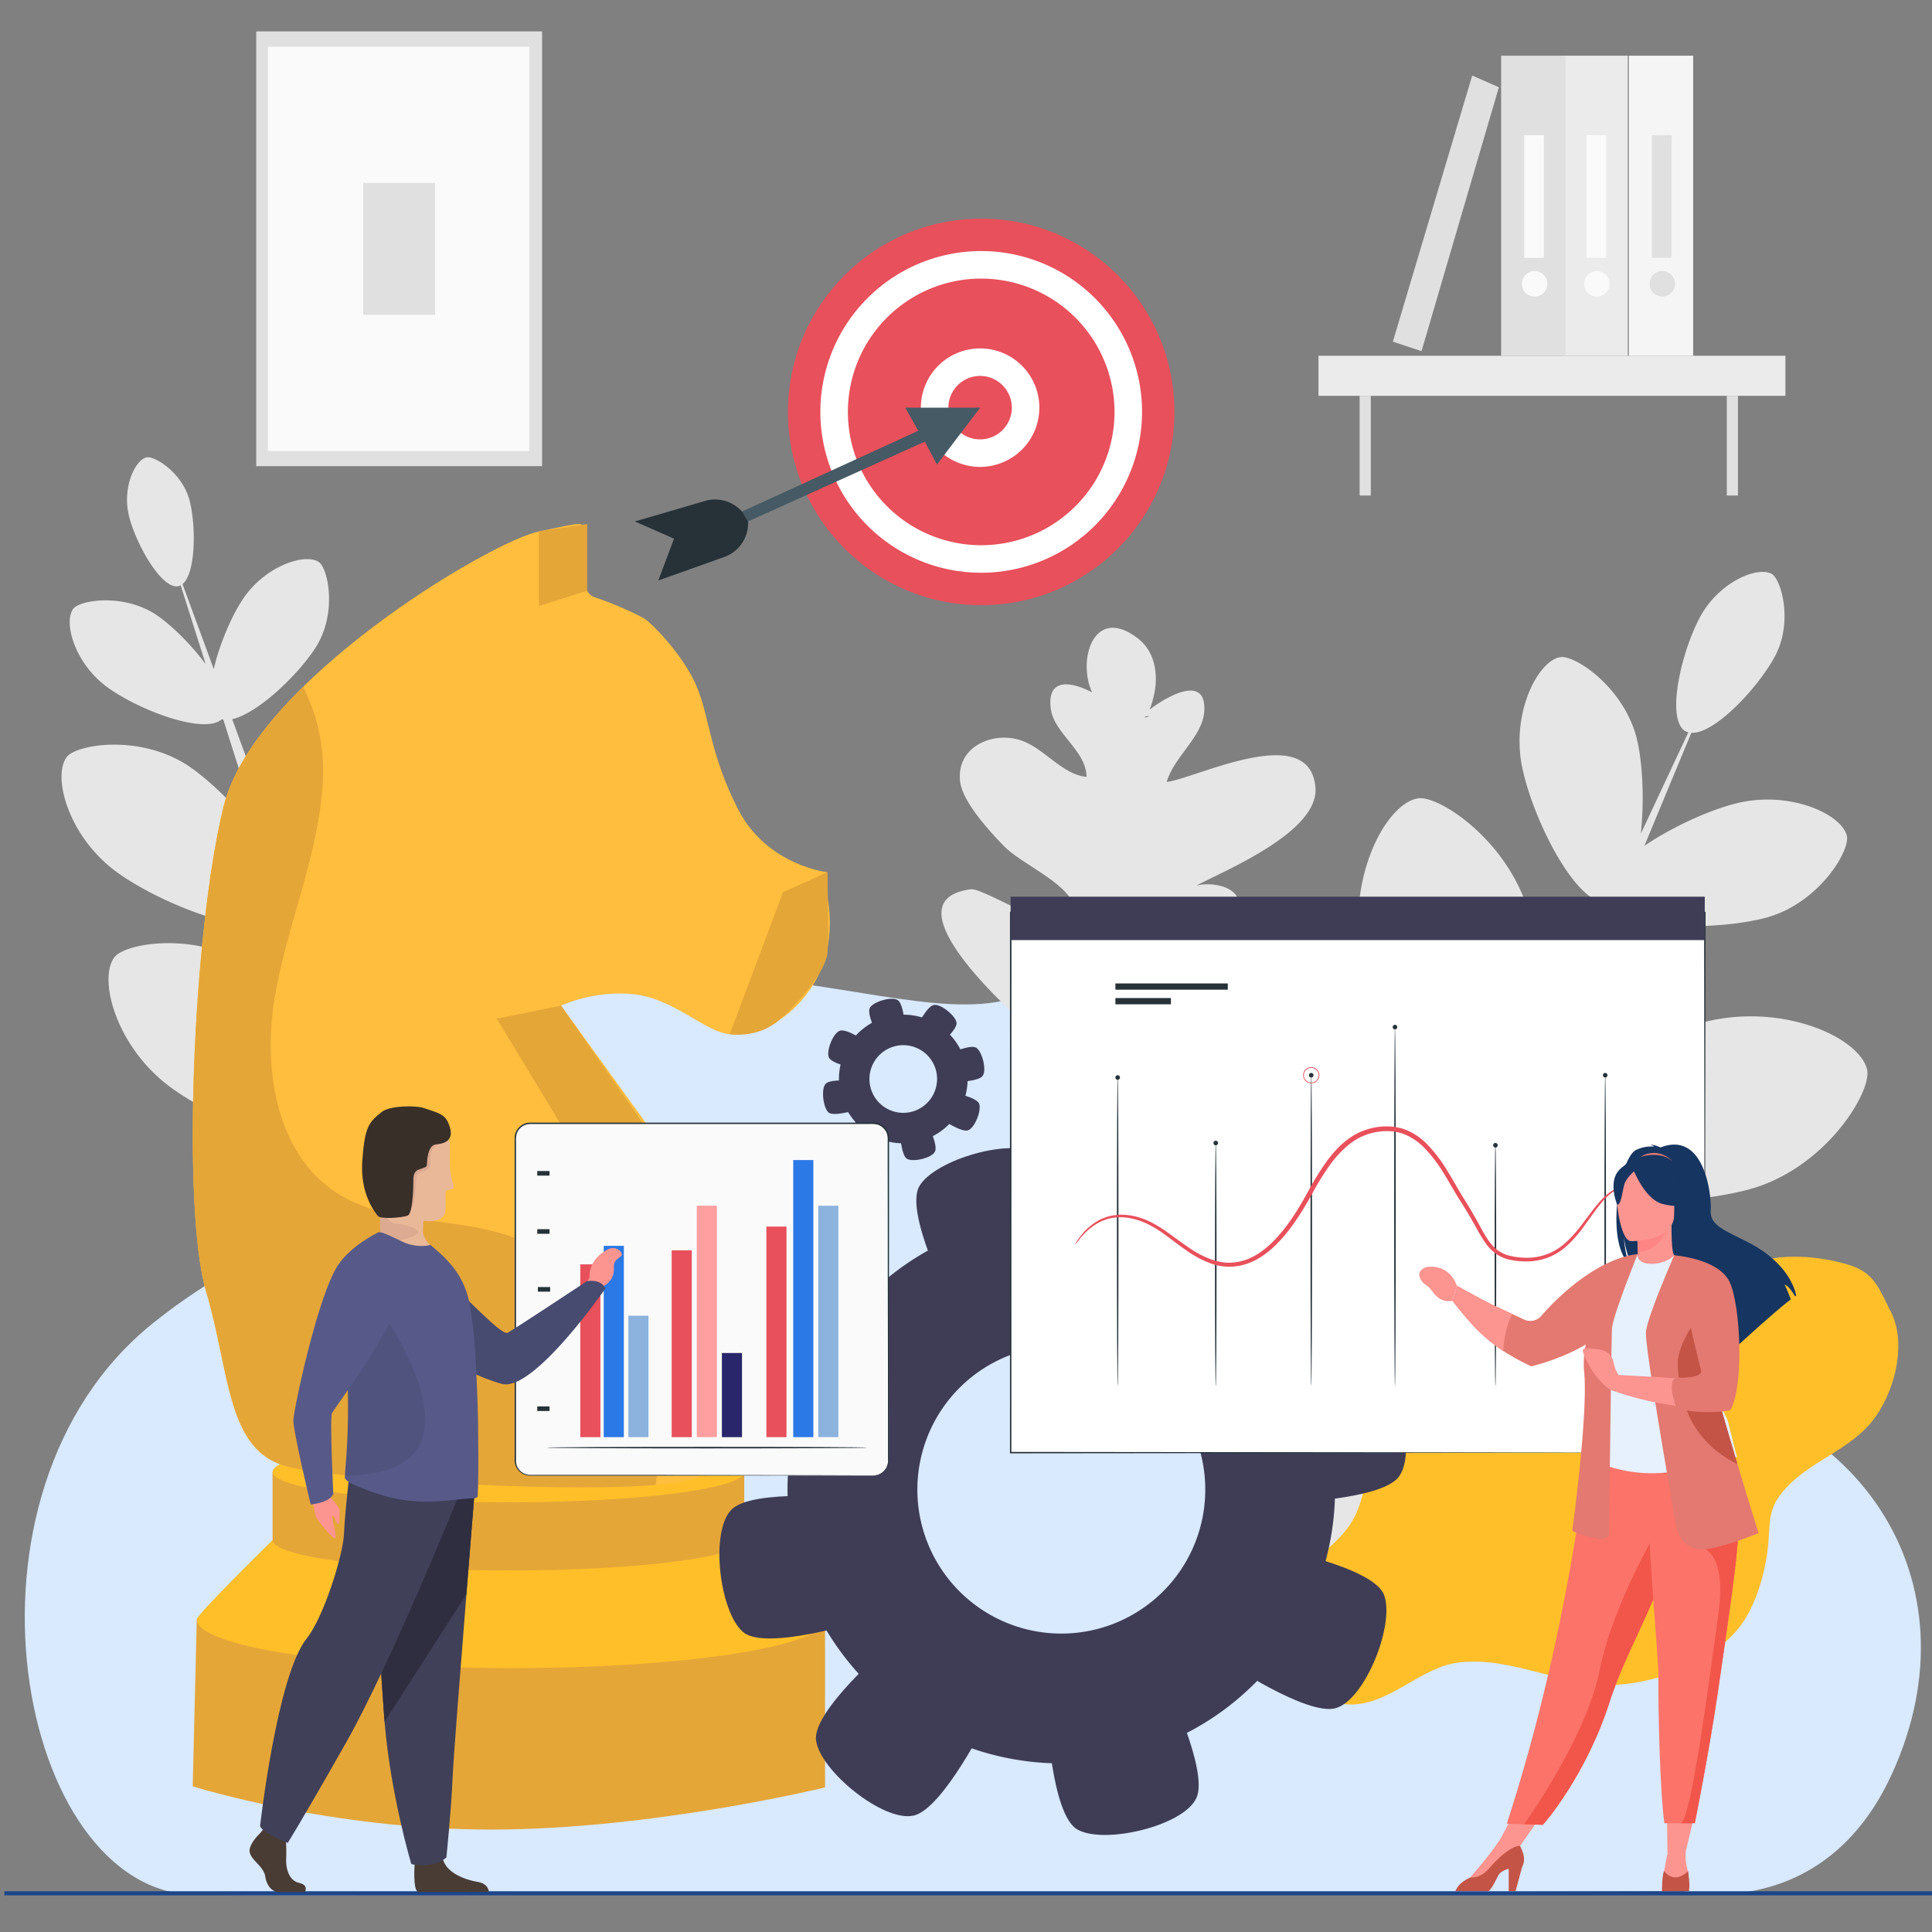 <svg id="Слой_1" data-name="Слой 1" xmlns="http://www.w3.org/2000/svg" xmlns:xlink="http://www.w3.org/1999/xlink" viewBox="0 0 1024 1024"><rect x="0" y="0" width="1024" height="1024" fill="#808080" stroke="none"/><defs><style>.cls-1{fill:#ffbe3d;}.cls-2{fill:#d9e9fe;}.cls-3{fill:#1c468a;}.cls-4{fill:#e0e0e0;}.cls-5{fill:#fafafa;}.cls-6{fill:#ebebeb;}.cls-7{fill:#f5f5f5;}.cls-8{fill:#e8505b;}.cls-9{fill:#fff;}.cls-10{fill:#455a64;}.cls-11{fill:#263238;}.cls-12{fill:#e6e6e6;}.cls-13{fill:#ffbf29;}.cls-14{fill:#3f3d56;}.cls-15{fill:#e5a638;}.cls-16{clip-path:url(#clip-path);}.cls-17{fill:#e9b899;}.cls-18{fill:#dbaa90;}.cls-19{fill:#392f29;}.cls-20{fill:#29266b;}.cls-21{fill:#2b79e6;}.cls-22{fill:#ff9f9f;}.cls-23{fill:#8cb3de;}.cls-24{fill:#fc9490;}.cls-25{fill:#163560;}.cls-26{fill:#e37970;}.cls-27{fill:#ff8585;}.cls-28{fill:#fb7369;}.cls-29{fill:#e7f1fd;}.cls-30{fill:#f2564b;}.cls-31{fill:#c45446;}.cls-32{fill:#474b70;}.cls-33{fill:#493c34;}.cls-34{fill:#404059;}.cls-35{fill:#2f2e41;}.cls-36{fill:#575a89;}.cls-37{opacity:0.08;}</style><clipPath id="clip-path"><path class="cls-1" d="M438.5,462.3s-31.76-3.53-47.05-32.93S376.17,380,369.12,363.52s-23.52-32.92-27.05-35.28S325.61,320,315,316.48s-2.35-29.61-4.7-34.79,1.17-5.4-24.7,0S135.11,361.17,118.64,427s-22.35,214-9.4,257.52,10.58,84.68,43.5,92.91,191.68,16.46,216.38,5.88,60-61.15,60-61.15L351.47,607.89,297.39,533s17.63-8.39,38.8-6,37.63,20,50.57,21.17,31.75-5.88,44.68-27,7.06-45.86,7.06-45.86Z"/></clipPath></defs><path class="cls-2" d="M892.17,1002.37s74.07,17.56,110.53-62C1050,837.11,983.61,739,869.08,732c-165.17-10.19-73.63-273.9-334.28-202.35-73.29,20.12-232.7-83.74-326.55,92.24C192.3,651.79,144.6,650.32,81,701.37c-112.1,90-71.75,302,22.71,302.91S892.17,1002.37,892.17,1002.37Z"/><rect class="cls-3" x="2.32" y="1002.4" width="1031.31" height="2.19" rx="0.09"/><rect class="cls-4" x="96.35" y="56.1" width="230.43" height="151.5" transform="translate(79.71 343.42) rotate(-90)"/><rect class="cls-5" x="104.14" y="62.65" width="214.28" height="138.53" transform="translate(79.36 343.19) rotate(-90)"/><rect class="cls-4" x="176.62" y="112.86" width="69.9" height="38.12" transform="translate(79.65 343.48) rotate(-90)"/><rect class="cls-4" x="720.63" y="209.8" width="5.92" height="52.84"/><rect class="cls-4" x="915.24" y="209.8" width="5.92" height="52.84"/><rect class="cls-6" x="698.82" y="188.56" width="247.49" height="21.24"/><rect class="cls-7" x="863.3" y="29.53" width="34.12" height="159.03"/><path class="cls-4" d="M887.8,150.41a6.76,6.76,0,1,1-6.76-6.76A6.76,6.76,0,0,1,887.8,150.41Z"/><rect class="cls-4" x="875.53" y="71.66" width="10.44" height="64.99"/><rect class="cls-6" x="828.64" y="29.53" width="34.12" height="159.03"/><path class="cls-5" d="M853.14,150.41a6.76,6.76,0,1,1-6.76-6.76A6.76,6.76,0,0,1,853.14,150.41Z"/><rect class="cls-5" x="840.87" y="71.66" width="10.44" height="64.99"/><rect class="cls-4" x="795.63" y="29.53" width="34.12" height="159.03"/><path class="cls-5" d="M820.14,150.41a6.76,6.76,0,1,1-6.76-6.76A6.76,6.76,0,0,1,820.14,150.41Z"/><rect class="cls-5" x="807.86" y="71.66" width="10.44" height="64.99"/><polygon class="cls-4" points="753.44 186.13 794.43 46.24 780.3 40.04 738.25 181.07 753.44 186.13"/><circle class="cls-8" cx="520.06" cy="218.32" r="102.43"/><path class="cls-9" d="M520.06,303.57a85.25,85.25,0,1,1,85.25-85.25A85.35,85.35,0,0,1,520.06,303.57Zm0-155.91a70.66,70.66,0,1,0,70.66,70.66A70.74,70.74,0,0,0,520.06,147.66Z"/><path class="cls-9" d="M519.49,247.47a31.4,31.4,0,1,1,31.39-31.4A31.43,31.43,0,0,1,519.49,247.47Zm0-48.21a16.81,16.81,0,1,0,16.8,16.81A16.83,16.83,0,0,0,519.49,199.26Z"/><polygon class="cls-10" points="519.49 216.07 479.8 216.07 486.72 228.31 393.3 271.13 396.45 276.38 490.18 234.06 496.6 246.22 519.49 216.07"/><path class="cls-11" d="M393.3,271.13l-1-1a19,19,0,0,0-18.55-4.63L336.5,276.38l20.75,9.12-8.34,22.17,35-12.47a19,19,0,0,0,12.58-18.82h0Z"/><path class="cls-12" d="M747.8,627.74c3.73,18.43,5.1,42.77,3.76,66l37.29-79.54c-24.73,2.52-58.59-64.52-67-105.82-8.51-42,12.27-82.2,29.57-85.22,11.68-2,51.89,24.94,60.42,66.95,3.94,19.42,4.89,46.28,2.35,70.05L852,479.55a8.4,8.4,0,0,1-.62-.89c-16.78-.23-39-44.65-44.64-72.23-5.81-28.66,8.37-56.06,20.15-58.12,8-1.39,35.39,17,41.22,45.66,2.69,13.28,3.32,31.63,1.57,47.88l25.2-53.73a6.57,6.57,0,0,1-1.42-.47c-10.85-5.94-2.26-42.57,7.78-60.94s30.46-26.8,37.86-22.49c5,2.92,11.51,25.64,1.47,44-9.23,16.86-32,40.94-44.11,40.17-6.47,15.56-15,36.05-24.89,59.91,14.57-9.89,33.67-18.64,48.24-22.39,28.33-7.26,56.42,5.5,59.07,17.17,1.81,7.89-15.18,36.22-43.5,43.5-23.21,5.95-62.64,6.35-78.52-2.92-13.66,32.87-28.93,69.62-44.57,107.14,20.08-20.4,61.59-41.49,90.71-49,41.53-10.66,82.72,8.06,86.61,25.17,2.63,11.57-22.25,53.1-63.78,63.76-40.7,10.43-115.48,9.25-124.38-13.92-17.75,42.62-35.54,85.28-51.51,123.49,23.33-22.64,69-45.66,101.31-54,47.12-12.09,93.84,9.13,98.27,28.55,3,13.15-25.25,60.26-72.39,72.37-45.53,11.68-128.7,10.52-140.7-14.72C710.12,835.36,691.37,879.73,690.78,880l-19.93-14.05,45.8-97.68c-27.45-5.73-62-75.69-70.95-119.79-9.69-47.67,13.9-93.26,33.54-96.69C692.48,549.45,738.13,580.06,747.8,627.74Z"/><path class="cls-12" d="M136.05,514.21c11.29,8.14,24.26,20.67,35.19,34L151.6,486.27c-12.18,13.77-64.22-5.67-89.51-23.9-25.71-18.56-34.58-50.82-26.69-61.14,5.33-7,40.72-12.48,66.43,6.07,11.88,8.57,25.87,22.69,36.42,36.88l-19.91-62.79c-.28-.05-.54-.1-.79-.17-9.23,8.29-43.62-4.67-60.49-16.86-17.55-12.66-23.58-34.66-18.21-41.7,3.63-4.76,27.76-8.51,45.31,4.14,8.12,5.86,17.67,15.52,24.87,25.23L95.75,310.19a4.2,4.2,0,0,1-1,.45c-8.88,2.22-22.59-22-26.35-37s3.1-29.86,9.29-31.22c4.17-.92,19.13,8.16,22.87,23.17,3.45,13.79,3.13,38.32-3.81,44,4.29,11.69,9.95,27.09,16.53,45,3-12.69,8.94-27,15-36.37C140,300.05,161.69,292.9,169,297.91c4.94,3.38,9.92,27.3-1.81,45.46-9.64,14.88-30.86,34.89-44.13,37.81,9.07,24.72,19.19,52.36,29.54,80.6.65-21.16,12.64-53.46,24.72-72.13,17.22-26.64,49-37.13,59.68-29.78,7.24,5,14.56,40-2.66,66.66-16.88,26.08-58.11,63-74.58,54.83,11.74,32.07,23.48,64.18,34,93,1.31-24,14.61-59.46,28-80.15C241.25,464,277.3,452,289.44,460.38c8.21,5.64,16.51,45.41-3,75.64-18.88,29.2-64.66,70.31-83.83,62.6,17.2,47.31,29.25,80.83,29.06,81.26l-17.88,2.37-24.12-76.07C171.84,616.85,118,596.17,91,576.7,61.79,555.64,51.73,519,60.68,507.32,66.73,499.41,106.89,493.15,136.05,514.21Z"/><path class="cls-13" d="M1001.31,693.58c9.6,16.55,3.67,41.58-6.91,56.89-12.62,18.29-35.5,23.38-49.37,40-7.86,9.44-6.8,15.84-7.79,27.46-1.25,14.76-6.63,34.38-16.44,45.91-14.7,17.28-40.57,27.55-63.2,29.08-28.13,1.9-55.51-15.13-84.18-11.81-19.78,2.29-36.1,21.56-56.11,22.28-20.46.73-54.8-18.7-48.56-42.8,7.07-27.27,39.86-34.8,50.32-59,6-13.8,5.7-31,11.19-45.59,7.19-19.1,19.4-40.59,34.59-54.63,28.75-26.56,69.51-45.52,107.64-31,8.87,3.38,17.37,9.51,27.08,10.63,12.35,1.42,18-5.31,28.44-10.45,14.12-7,37.1-4.84,52.4,0,12.15,3.87,15,11.06,20.73,22.58-.48-1-1-1.94-1.44-2.9"/><line class="cls-14" x1="988.16" y1="700.13" x2="672.27" y2="880.47"/><line class="cls-14" x1="896.64" y1="849.3" x2="793.91" y2="811.03"/><line class="cls-14" x1="839.03" y1="705.01" x2="793.91" y2="811.03"/><line class="cls-14" x1="971.69" y1="750.03" x2="917.21" y2="740.63"/><line class="cls-14" x1="960.35" y1="686.28" x2="917.21" y2="740.63"/><line class="cls-14" x1="762.31" y1="864.29" x2="705.8" y2="861.33"/><line class="cls-14" x1="749.82" y1="801.46" x2="710.84" y2="858.45"/><path class="cls-12" d="M604.44,380.22c9.36-8.94,35.52-25.26,33.83-3-1,13.44-16.08,23.88-19.9,37.23,15.21-1.73,76-32.83,78.85,3,1.85,23.07-46,43.12-63.11,51.85,8.54-1.92,23.35.32,22.9,11.68-.43,10.45-21.46,19-29.07,23.63,14.14,4,30.31-1.35,35.13,16,3.77,13.56-6.28,26.18-15.22,34.74-9.6,9.19-20.8,15.72-29.43,26.11-9.8,11.81-13.14,24.7-21,37.69,7.83-34.69-35-58.17-55.74-77.59-11.18-10.43-70.42-64.73-27-70.25,8-1,64.87,37.43,54.76,8.83-4.55-12.81-28-22.09-37.38-31.74-7.4-7.57-21.87-23.36-23.16-34-2.3-18.73,17.3-26.86,32-22.08,12.63,4.14,21.9,18.25,35,19.45-.21-14.22-17.42-23-19-36.35-2.06-16.69,11.52-14,21.94-8.42-7.92-17.17.77-46.08,23.65-29.12,8.24,6.12,10.77,15.5,10,25.12-.53,6.57-4.18,19.62-7.64,17.15,1.19.21,3.19.28,4.28-.8"/><path class="cls-15" d="M104.3,858.29h333v89.08s-91.38,22.34-177,22.34-158.16-22.93-158.16-22.93Z"/><path class="cls-13" d="M144.51,816.25H394.45s43.27,39.23,43.27,42c0,14.3-74.64,25.89-166.71,25.89S104.3,872.59,104.3,858.29C104.3,855.67,144.51,816.25,144.51,816.25Z"/><path class="cls-15" d="M394.45,780.11v36.14c0,8.93-55.95,16.15-125,16.15s-125-7.22-125-16.15V780.11Z"/><path class="cls-13" d="M144.51,780.11c0,8.92,56,16.15,125,16.15s125-7.23,125-16.15S338.5,764,269.48,764,144.51,771.19,144.51,780.11Z"/><path class="cls-1" d="M438.5,462.3s-31.76-3.53-47.05-32.93S376.17,380,369.12,363.52s-23.52-32.92-27.05-35.28S325.61,320,315,316.48s-2.35-29.61-4.7-34.79,1.17-5.4-24.7,0S135.11,361.17,118.64,427s-22.35,214-9.4,257.52,10.58,84.68,43.5,92.91,191.68,16.46,216.38,5.88,60-61.15,60-61.15L351.47,607.89,297.39,533s17.63-8.39,38.8-6,37.63,20,50.57,21.17,31.75-5.88,44.68-27,7.06-45.86,7.06-45.86Z"/><g class="cls-16"><path class="cls-15" d="M296.35,863c86.29-50.11,59.55-185-33.26-210-28.2-7.58-59.91-4.92-84.48-20.7-32.87-21.15-39.5-67.09-32.67-105.58s23.64-75.23,25.22-114.28c2.76-68.29-63.3-113.94-125.09-123-67.95-10-138.7,19.9-184.75,70.87S-207.15,481-207.41,549.66c-.28,76.79,28,155.73,85.84,206.21A205.63,205.63,0,0,0-6.9,805c33.29,3.17,67.74-8.21,100.58-3,34.1,5.44,52.43,36.75,79.56,54.36,31.38,20.35,71.3,27.58,106.82,14.26A109.25,109.25,0,0,0,296.35,863Z"/></g><polygon class="cls-15" points="285.62 321.19 311.21 313.1 311.21 277.72 285.62 281.69 285.62 321.19"/><path class="cls-15" d="M438.5,462.3,415,472.88l-28.21,75.26s14.52,2.49,25.87-7.25,24.92-26.44,25.87-35.53S438.5,462.3,438.5,462.3Z"/><polygon class="cls-15" points="380.88 733.94 429.09 722.18 297.39 533.03 263.29 539.91 380.88 733.94"/><path class="cls-14" d="M525.47,649.25A145.1,145.1,0,1,0,702.8,752.51,145.09,145.09,0,0,0,525.47,649.25ZM582,863.3a76.3,76.3,0,1,1,54.3-93.24A76.32,76.32,0,0,1,582,863.3Z"/><path class="cls-14" d="M566.68,673.23l-63.23,16.7s-24.14-47.56-16.17-61.25c8.22-14.14,50.05-26.36,63.21-16.69C563.28,621.35,566.68,673.23,566.68,673.23Z"/><path class="cls-14" d="M618,891.64l-63.24,16.69s2.49,53.28,16.17,61.28c14.12,8.22,56.54-1.79,63.23-16.72C640.65,938.45,618,891.64,618,891.64Z"/><path class="cls-14" d="M478.43,705.17,453,765.4s-52.4-10-58.37-24.69c-6.15-15.14,9.76-55.7,25.47-60.21C435.3,676.13,478.43,705.17,478.43,705.17Z"/><path class="cls-14" d="M450.9,794l6.15,65.11s-50.87,16.06-63.08,6c-12.6-10.42-17.85-53.68-6.15-65.11C399.16,788.91,450.9,794,450.9,794Z"/><path class="cls-14" d="M679.36,796.62l-14.13-63.86s48.54-22.19,61.87-13.68c13.78,8.8,24.29,51.1,14.1,63.89C731.32,795.33,679.36,796.62,679.36,796.62Z"/><path class="cls-14" d="M592.2,673l51.9,39.81s40.61-34.55,38.56-50.27c-2.14-16.21-36-43.65-51.88-39.8C615.39,626.46,592.2,673,592.2,673Z"/><path class="cls-14" d="M523,912,471.1,872.21s-40.66,34.55-38.57,50.26c2.13,16.2,36,43.64,51.88,39.79C499.82,958.56,523,912,523,912Z"/><path class="cls-14" d="M649.66,880.67l25.48-60.22s52.4,10,58.33,24.66c6.16,15.15-9.74,55.73-25.47,60.24C692.77,909.73,649.66,880.67,649.66,880.67Z"/><path class="cls-14" d="M470.05,538.92a34.1,34.1,0,1,0,41.68,24.27A34.1,34.1,0,0,0,470.05,538.92Zm13.29,50.31a17.93,17.93,0,1,1,12.75-21.92A18,18,0,0,1,483.34,589.23Z"/><path class="cls-14" d="M479.74,544.56l-14.86,3.92s-5.68-11.18-3.8-14.39,11.76-6.2,14.85-3.93S479.74,544.56,479.74,544.56Z"/><path class="cls-14" d="M491.8,595.88l-14.86,3.93s.58,12.52,3.8,14.4,13.29-.42,14.86-3.93S491.8,595.88,491.8,595.88Z"/><path class="cls-14" d="M459,552.06l-6,14.16s-12.31-2.35-13.71-5.81,2.29-13.09,6-14.15S459,552.06,459,552.06Z"/><path class="cls-14" d="M452.53,572.94l1.44,15.3s-12,3.78-14.82,1.4S435,577,437.7,574.34,452.53,572.94,452.53,572.94Z"/><path class="cls-14" d="M506.22,573.55l-3.32-15s11.4-5.22,14.54-3.22,5.71,12,3.31,15S506.22,573.55,506.22,573.55Z"/><path class="cls-14" d="M485.73,544.5l12.2,9.36s9.55-8.12,9.06-11.81-8.46-10.26-12.19-9.36S485.73,544.5,485.73,544.5Z"/><path class="cls-14" d="M469.47,600.67l-12.2-9.35s-9.55,8.12-9.06,11.81,8.46,10.26,12.19,9.35S469.47,600.67,469.47,600.67Z"/><path class="cls-14" d="M499.24,593.31l6-14.16s12.31,2.35,13.71,5.8-2.29,13.1-6,14.16S499.24,593.31,499.24,593.31Z"/><path class="cls-17" d="M201.6,655.42s4.05,1.39,8.72,2.45C216.73,659.31,232,664,228,660a13.69,13.69,0,0,1-3.81-6.82v0a1.19,1.19,0,0,1,0-.46,78.46,78.46,0,0,1,.89-10.47L201.6,640.8v.28C201.37,648.24,201.6,655.42,201.6,655.42Z"/><path class="cls-18" d="M201.59,655.42a76.33,76.33,0,0,0,7.72,2.45l.07,0s11.43-2.06,12.22-4.67v0a1.19,1.19,0,0,1,0-.46,2,2,0,0,0-1-1.11c-2.95-1.87-7.64-2.74-11.14-3.14a5.25,5.25,0,0,1-4.63-5.3c0-.93,0-1.61,0-1.61l-3.31-.46C201.38,648.24,201.59,655.42,201.59,655.42Z"/><path class="cls-17" d="M195,607c2.5-15.59,15.47-20.11,26.25-18.76s15,9.62,17.14,17.71c0,0,.15,3.77,0,8.79a43.33,43.33,0,0,0,.83,9.3c.51,2.52,1.34,3.64,1.11,5.29s-3.66,1-4.14,2.07c-.19,2.77.47,10.19-.58,12.27-2.87,5.67-14,2.88-14,2.88l.05-.14a37.34,37.34,0,0,1-12.77-1.32C190.65,640.47,192.84,620.14,195,607Z"/><path class="cls-18" d="M234.65,606.2s-5.65.23-6.32,5.52.77,6.45-2.12,8.28-5.11,1.54-5.5,3.85-.24,13.68-2.86,16.94S211,613.07,211,613.07L218.51,603Z"/><path class="cls-19" d="M231.21,606.52c-4.93.39-4.81,9.82-5,11.36-.11.84-2.72,1.41-4.61,2.15s-2.49,2.92-2.5,4.87c0,6.13-.44,18.56-3.14,19.45-3.58,1.19-14.42,1.88-15.69.14s-9.63-11.41-8.23-29.65c1.38-17.94,3.45-20,10.35-25.53,4.21-3.36,17.94-3.45,22.07-2.07,9.12,3,11.74,3.49,13.8,9.66C239.64,601,239.64,605.87,231.21,606.52Z"/><rect class="cls-5" x="273.06" y="595.39" width="197.73" height="186.66" rx="7.88"/><path class="cls-11" d="M462.91,782.05a11.87,11.87,0,0,0,1.92-.29,7.89,7.89,0,0,0,4.53-3.21,7.74,7.74,0,0,0,1.31-3.9c0-1.54,0-3.24,0-5.08q0-5.52,0-12.7c0-19.12-.07-46.77-.13-80.93,0-17.08,0-35.79-.05-55.88q0-7.53,0-15.32a11.66,11.66,0,0,0-.36-3.76,7.59,7.59,0,0,0-2-3.15,7.46,7.46,0,0,0-3.27-1.82,15,15,0,0,0-3.88-.25l-33,0-147,0a7.5,7.5,0,0,0-7.06,5,13.52,13.52,0,0,0-.42,4.67v4.83q0,9.66,0,19.18V667c0,24.59,0,48.3,0,70.89q0,16.95,0,33c0,1.33,0,2.71,0,4a7.51,7.51,0,0,0,7.65,6.83l15.32,0,55.89,0,80.92.13,22,.08,5.72,0c1.29,0,2,0,2,0s-.66,0-2,0l-5.72,0-22,.08-80.92.13-55.89,0-15.32,0a8.24,8.24,0,0,1-8.37-7.49c-.08-1.39,0-2.67,0-4q0-16,0-33c0-22.59,0-46.3,0-70.89V603a7.9,7.9,0,0,1,.46-2.5A8.33,8.33,0,0,1,281,595l147,0,33,0h2a8,8,0,0,1,2.07.28,8.1,8.1,0,0,1,3.58,2,8.3,8.3,0,0,1,2.17,3.45,12.09,12.09,0,0,1,.39,4q0,7.78,0,15.32c0,20.09,0,38.8-.05,55.88-.06,34.16-.1,61.81-.13,80.93q0,7.17,0,12.7c0,1.84,0,3.53-.05,5.09a7.86,7.86,0,0,1-6,7.18A6.35,6.35,0,0,1,462.91,782.05Z"/><rect class="cls-8" x="307.57" y="670.13" width="10.66" height="91.59"/><rect class="cls-8" x="356.01" y="662.7" width="10.66" height="99.02"/><rect class="cls-8" x="406.2" y="650.12" width="10.66" height="111.6"/><rect class="cls-20" x="382.62" y="717.12" width="10.66" height="44.6"/><rect class="cls-21" x="319.99" y="660.32" width="10.66" height="101.4"/><rect class="cls-22" x="369.31" y="639.07" width="10.66" height="122.64"/><rect class="cls-23" x="433.69" y="639.07" width="10.66" height="122.64"/><rect class="cls-21" x="420.43" y="614.85" width="10.66" height="146.87"/><rect class="cls-23" x="333.03" y="697.36" width="10.66" height="64.36"/><path class="cls-11" d="M459.6,767.27c0,.23-38,.42-85,.42s-84.95-.19-84.95-.42,38-.41,84.95-.41S459.6,767,459.6,767.27Z"/><rect class="cls-11" x="284.76" y="745.42" width="6.5" height="2.44"/><rect class="cls-11" x="284.76" y="712.83" width="6.5" height="2.44"/><rect class="cls-11" x="284.76" y="651.49" width="6.5" height="2.44"/><rect class="cls-11" x="284.76" y="620.66" width="6.5" height="2.44"/><rect class="cls-11" x="285.09" y="682.16" width="6.5" height="2.44"/><rect class="cls-9" x="535.65" y="483.62" width="367.91" height="286.33"/><path class="cls-11" d="M903.56,770c0-2.86-.14-113.55-.34-286.34l.34.34L535.68,484h0l.42-.42c0,103.21,0,200.83-.05,286.33l-.37-.37,367.91.38-367.91.37h-.37V770c0-85.5,0-183.12,0-286.33v-.42h.45l367.88.08h.34v.34C903.7,656.41,903.56,767.1,903.56,770Z"/><path class="cls-11" d="M644.37,734.87c-.23,0-.41-28.89-.41-64.52s.18-64.53.41-64.53.42,28.89.42,64.53S644.6,734.87,644.37,734.87Z"/><path class="cls-11" d="M792.61,734.87c-.23,0-.41-28.89-.41-64.52s.18-64.53.41-64.53.42,28.89.42,64.53S792.84,734.87,792.61,734.87Z"/><path class="cls-11" d="M695,734.87c-.23,0-.41-36.93-.41-82.48s.18-82.5.41-82.5.42,36.93.42,82.5S695.21,734.87,695,734.87Z"/><path class="cls-11" d="M592.4,734.87c-.23,0-.42-36.93-.42-82.48s.19-82.5.42-82.5.41,36.93.41,82.5S592.63,734.87,592.4,734.87Z"/><path class="cls-11" d="M850.8,734.87c-.23,0-.42-36.93-.42-82.48s.19-82.5.42-82.5.41,36.93.41,82.5S851,734.87,850.8,734.87Z"/><path class="cls-11" d="M739.36,734.87c-.23,0-.42-42.64-.42-95.24s.19-95.25.42-95.25.42,42.63.42,95.25S739.59,734.87,739.36,734.87Z"/><path class="cls-11" d="M645.58,605.82a1.21,1.21,0,1,1-1.21-1.21A1.21,1.21,0,0,1,645.58,605.82Z"/><path class="cls-11" d="M696.19,569.89a1.21,1.21,0,1,1-1.21-1.21A1.21,1.21,0,0,1,696.19,569.89Z"/><path class="cls-8" d="M695,574.2a4.31,4.31,0,1,1,4.31-4.31A4.32,4.32,0,0,1,695,574.2Zm0-8.22a3.91,3.91,0,1,0,3.91,3.91A3.92,3.92,0,0,0,695,566Z"/><circle class="cls-11" cx="739.36" cy="544.38" r="1.21"/><path class="cls-11" d="M793.82,607a1.21,1.21,0,1,1-1.21-1.21A1.21,1.21,0,0,1,793.82,607Z"/><path class="cls-11" d="M852,569.89a1.21,1.21,0,1,1-1.21-1.21A1.21,1.21,0,0,1,852,569.89Z"/><path class="cls-11" d="M593.61,571.1a1.21,1.21,0,1,1-1.21-1.21A1.21,1.21,0,0,1,593.61,571.1Z"/><path class="cls-8" d="M862.26,628.28c0,.14-1.33.33-3.67,1.32a26.49,26.49,0,0,0-8.74,6.73c-3.28,3.57-6.56,8.56-10.7,14.18a69.28,69.28,0,0,1-7.31,8.53,41.6,41.6,0,0,1-4.77,4,33.94,33.94,0,0,1-5.76,3.16,32.39,32.39,0,0,1-13.81,2.35,37,37,0,0,1-7.43-.91,19.63,19.63,0,0,1-7.24-3.18,23.23,23.23,0,0,1-5.65-5.88c-1.55-2.24-2.94-4.6-4.28-7-2.66-4.82-5.43-9.63-8.56-14.5s-6-10.12-9.15-15.22a75,75,0,0,0-11.14-14.35,32.15,32.15,0,0,0-7.44-5.29,29.11,29.11,0,0,0-4.25-1.73c-.74-.19-1.5-.33-2.25-.5l-1.13-.24a8.93,8.93,0,0,0-1.16-.1,32,32,0,0,0-18.28,3.89c-5.61,3.19-10.14,8-14,13a144.48,144.48,0,0,0-10.06,16.14c-6.08,11-12.79,21.52-21.66,29.39-4.45,3.85-9.52,7-15.08,8.39a28.83,28.83,0,0,1-8.33.91,31.16,31.16,0,0,1-8-1.49,53.27,53.27,0,0,1-13.39-7c-4-2.74-7.58-5.57-11.1-8.12a59.89,59.89,0,0,0-10.5-6.39,34.8,34.8,0,0,0-10.42-3,25.9,25.9,0,0,0-9.37.57,16,16,0,0,0-2,.65,12.7,12.7,0,0,0-1.9.74,24.83,24.83,0,0,0-3.32,1.82,36.65,36.65,0,0,0-5,4c-1.23,1.39-2.39,2.48-3.16,3.51a23.35,23.35,0,0,1-2.48,3,23.17,23.17,0,0,1,2.08-3.35c.71-1.08,1.83-2.25,3-3.72a34.86,34.86,0,0,1,5-4.26,24.35,24.35,0,0,1,3.4-2,13.26,13.26,0,0,1,2-.83,15.86,15.86,0,0,1,2.11-.72,26.6,26.6,0,0,1,9.82-.82,36,36,0,0,1,10.93,2.93A59.92,59.92,0,0,1,619,653.33c3.59,2.53,7.23,5.3,11.16,7.95a51.68,51.68,0,0,0,12.94,6.64,29.18,29.18,0,0,0,7.42,1.33,27,27,0,0,0,7.69-.9c5.12-1.3,9.87-4.29,14.11-8,8.47-7.58,15-17.89,21-28.85a144.94,144.94,0,0,1,10.2-16.44c3.95-5.25,8.69-10.29,14.73-13.73a34.49,34.49,0,0,1,19.77-4.18c.42,0,.85,0,1.26.11l1.25.27c.83.18,1.66.34,2.47.55a31.84,31.84,0,0,1,4.66,1.91,34.56,34.56,0,0,1,8,5.71,77.2,77.2,0,0,1,11.48,14.87c3.21,5.18,6,10.39,9.08,15.26s5.92,9.86,8.53,14.65,5.23,9.44,9.21,12.26a17.65,17.65,0,0,0,6.52,2.91,34.94,34.94,0,0,0,7,.94,30.9,30.9,0,0,0,13.07-2.06,31.43,31.43,0,0,0,5.48-2.91,39,39,0,0,0,4.62-3.73,69.1,69.1,0,0,0,7.3-8.23c4.21-5.48,7.64-10.44,11.1-14a25.54,25.54,0,0,1,9.26-6.52,14.85,14.85,0,0,1,2.86-.76A3,3,0,0,1,862.26,628.28Z"/><rect class="cls-11" x="591.19" y="521.24" width="59.56" height="3.31"/><rect class="cls-11" x="591.19" y="528.99" width="29.43" height="3.31"/><rect class="cls-14" x="535.65" y="475.27" width="367.91" height="23"/><polygon class="cls-24" points="899.46 956.08 893.2 982.44 883.82 982.39 883.48 956.08 899.46 956.08"/><polygon class="cls-24" points="820.58 957.2 802.77 982.44 795.83 973.53 806.55 953.73 820.58 957.2"/><path class="cls-25" d="M863.82,670.36c-1.19-2.47-2.53-6.85-3.18-14.67.1.78,1.44,10.64,5.24,16.22,15.57,10.22,45.42,44.37,44.83,50.84,0,0,3.3-3.1,8.08-7.49l1.1-6.65a13,13,0,0,1,.61,5.07c8.94-8.19,21.76-19.74,28.62-24.95-.86-2.8-3.15-7.67-3.22-7.85,2,.56,4.37,4.23,5.52,6.18.2-.14.39-.26.57-.37,0,0-2-16.12-25.27-28.15-12.18-6.31-20.53-8.92-20-16.93s-3.19-42.47-26.59-33.45c0,0-3.76-1.67-5.44-1.42a4.65,4.65,0,0,1,2.07,1,18.18,18.18,0,0,0-9.83,1.88C858.31,614.48,850.63,658.22,863.82,670.36Z"/><path class="cls-24" d="M866.8,672.42c-.08,0,7.52,4,13.23,2.41,5.38-1.46,8.89-8.43,8.82-8.45-2.28-.45-2.94-3.58-2.89-17l-1,.2L867.63,653s.39,5.44.4,10.57C868,667.87,867.78,672,866.8,672.42Z"/><path class="cls-26" d="M886.37,615.25s-8.54-9.09-19.26-.46C867.11,614.79,873.35,613.71,886.37,615.25Z"/><path class="cls-27" d="M867.63,653s.39,5.44.4,10.57c9.69-.27,14.8-9.1,16.9-14Z"/><path class="cls-25" d="M886.72,647.68s5.07-8,6.29-14.88c.87-4.89-1.62-23-19.85-20.42a24.79,24.79,0,0,0-10.28,3.88c-4,2.67-9.67,8.45-3.28,24.28l1.66,5.35Z"/><path class="cls-28" d="M798.66,966.61l9.17.28,9.93.3s22.93-25.53,35.8-66.46c.3-1,.61-1.92,1-2.89,7-20.53,21.63-46.3,29.32-69.62,1.23-3.72,2.33-7.21,3.31-10.52.32-1.06.63-2.1.92-3.13,5.67-19.69,7.31-32.62,8.82-46.44l-55.54.45S832.38,862.91,798.66,966.61Z"/><path class="cls-29" d="M849.12,736.66c.14,26.43-3.88,37.77-3.88,37.77a74.64,74.64,0,0,0,52,3.19c.34-.11,23.4-5.37,23.4-5.37-.47-1.07-4.67-18.88-5.14-19.86-6-12.82-10.49-18.44-11.2-22.38a84.07,84.07,0,0,1-.69-22.14,178.27,178.27,0,0,1,6.85-34.77c-7.7-1.75-15.11-4.75-23.12-7.76-1.85,2.3-7.28,4.62-12.17,4.51-5.63-.12-7.39-2.5-7.18-5.19-6,3.34-10.77,6.52-10.77,6.52-5.1,8.85-15.44,17.46-16.19,31C840.89,705.56,849.11,735.92,849.12,736.66Z"/><path class="cls-30" d="M896.88,739.61c2.43,3.43,7.08,24.32,18.66,26.94-6-14.88-10.49-21.41-11.2-26a113.32,113.32,0,0,1-.69-25.72c-3.88-6.8-6.77-11.46-6.77-11.46-.3-1.09-6.16-19.2-8-3S894.17,735.76,896.88,739.61Z"/><path class="cls-24" d="M864.39,657.85s22.91.37,22.93-13.9,3-23.83-11.64-24.68-17.48,4.6-18.64,9.36S858.43,657.38,864.39,657.85Z"/><path class="cls-25" d="M857.72,620.7c3.53-4.29,6.21-3.36,7.71-2.07,5-7.4,20.6,3.3,20.6,3.3A27.28,27.28,0,0,0,894.94,638s-4.17,2.58-13.8.1c-7.58-1.95-13.07-12.73-15.07-17.24-1.36,1.22-4.24,4-5.1,6.76-1.14,3.63-1.66,11.11-3.84,10.86C857.13,638.52,852.41,627.14,857.72,620.7Z"/><path class="cls-24" d="M893.51,981a25.46,25.46,0,0,0,1.2,10.81s1.53,7-5.35,7.12-8.58-.52-7.8-4.81,2.26-11.7,2.26-11.7Z"/><path class="cls-31" d="M880.91,1002.33l0,0h14.25l0,0c.78-3.65-.49-10.54-.49-10.54-7.8,7.45-12.68-.19-12.68-.19C880.76,994.79,880.91,1002.33,880.91,1002.33Z"/><path class="cls-24" d="M779.23,995.12s12.7-14.42,16.6-21.59l9.44,4.84-21.1,19.82-4.94-.65Z"/><path class="cls-31" d="M771.45,1002.31h17.61c1.55-1.4,3-4.22,4.85-7.91,1-2.12,3.36-3.28,5.75-3.92v11.83h3.64l3.38-12.58c2.24-4.22.56-8.08-1-11.41-1.83,0-7.17,1.33-16.55,12.1-3.08,3.54-6.48,4.8-9.87,4.7a.37.37,0,0,1-.14.07C773.75,997.64,772,1000.66,771.45,1002.31Z"/><path class="cls-26" d="M772.3,681.53s15,8.41,20.41,10.83c1.91.87,5.37,2.48,8.91,4.13l6.16,2.89a7.76,7.76,0,0,0,9.19-2c8.14-9.51,29.22-30.12,51-32.7l.08,0v0h0l-.13.23c-1.22,3-13.15,32.85-13.52,39.14-.39,6.63-1.56,108.37-1.56,108.37s.78,4.68-8.19,2.73-11.3-3.9-11.3-3.9,8.58-62.76,6.24-84.59a48.45,48.45,0,0,1,.91-14.07c-13.26,8-28.88,11.6-28.88,11.6a131.17,131.17,0,0,1-14.89-8.15A94.22,94.22,0,0,1,784.18,706c-5.25-4.81-14.27-16.43-14.27-16.43Z"/><path class="cls-30" d="M807.83,966.89l9.93.3s22.93-25.53,35.8-66.46c.3-1,.61-1.92,1-2.89,7-20.53,21.63-46.3,29.32-69.62,1.23-3.72,2.33-7.21,3.31-10.52.32-1.06.63-2.1.92-3.13l-8.18-6.2s-24.55,39.76-32.16,77.18C841.12,918.05,814.67,957.16,807.83,966.89Z"/><path class="cls-28" d="M879,889c-.14,18.2.78,60,3.15,77.36H891c4.86,0,7.29-.07,7.29-.07,5.94-30.12,10.17-55,13.25-76.51,2.53-17.62,4.77-32.72,6.5-45.73s3-24,3.38-33.3c.07-1.46.12-2.88.14-4.25s0-2.73,0-4l-48-4.68C874.17,829.7,879.11,878.46,879,889Z"/><path class="cls-30" d="M891,966.39c4.86,0,7.29-.07,7.29-.07,5.94-30.12,10.17-55,13.25-76.51,2.53-17.62,4.77-32.72,6.5-45.73s3-24,3.38-33.3l-17.61,10.36s11.24,4,7,34S896.94,962.14,891,966.39Z"/><path class="cls-26" d="M888.71,810.48s3.38,12.22,15.07,10.66,28.33-8.58,28.33-8.58-5-15.79-11.22-36.54c-7.52-25.11-16.83-57.49-21.22-77.92a126.46,126.46,0,0,1-2.39-13.92l-9.9-18.84s-14.27,32.48-15,40.67S888.71,810.48,888.71,810.48Z"/><path class="cls-24" d="M846.94,715.15c5.63.74,7.79,3.73,8.48,7.76a17.09,17.09,0,0,0,2.45,5.85c5.61.3,19,1,30.18,1.74l.92,14.71a167.53,167.53,0,0,1-33.57-7.94,8.73,8.73,0,0,1-3.82-2.08c-8.08-6.61-12.66-17.69-12.68-19.28S841.31,714.41,846.94,715.15Z"/><path class="cls-31" d="M889.22,723.16c.53,13.26,3.64,39,31.45,52.76l.22.1c-7.52-25.11-16.83-57.49-21.22-77.92C894.56,705.74,888.94,715.86,889.22,723.16Z"/><path class="cls-26" d="M887.38,665.34s23.78,1.69,29.5,14.43,7.54,55.09.26,67.57c0,0-10,2.85-27.74-.46l-.65-.13s-5.65-13.84-.59-16.57c0,0,15,.78,13.39-4.15S887.38,665.34,887.38,665.34Z"/><path class="cls-24" d="M756.18,671.54c12.79-1.65,16,10,16,10l-2.39,8c-3.94.54-7.39-.49-10.57-5s-4.06-2.8-6.08-6.19C750.42,673.71,754.71,672,756.18,671.54Z"/><path class="cls-24" d="M792.71,692.36c1.91.87,5.37,2.48,8.91,4.13-1.89,3.36-4.26,9.46-4.89,19.56a81.88,81.88,0,0,1-12.93-10.42,170.46,170.46,0,0,1-13.89-16.11l2.39-8S787.34,689.94,792.71,692.36Z"/><path class="cls-24" d="M165.23,790.48s1.21,11.77,2.54,14,7,9.34,9.4,10.74-1.47-9.38-1-11.47,2,3.82,3,4,.79-5.19.83-7.13-5.17-6.73-7-10.85S165.23,790.48,165.23,790.48Z"/><path class="cls-24" d="M309.86,681.91l2.7-5.1s-1.34-9.1,10.06-14.85c0,0,4.16-1.7,6.52,1.7,2.16,3.13-4.13,2.56-3.79,7.91s-2.21,8.5-5.74,10.24l-2.93,3.39Z"/><path class="cls-32" d="M202.15,669.71s9.78,48,63.65,63.73c16.81,4.9,55-50.45,55-50.45s-1.34-5.11-9.76-3.93c0,0-37.19,24.62-41.87,27.29-4.16,2.38-31.48-30.51-43.94-35.81A31.79,31.79,0,0,0,202.15,669.71Z"/><path class="cls-33" d="M137.84,971.7s-6.68,6.1-5.38,10.43,7.34,7.22,8.15,12.52,4.08,8.18,7,8.18h14s2.16-3.72-3.06-4.85-7.18-7.34-6.86-13.12a101.75,101.75,0,0,0-.48-13.48l-11.09-2.57Z"/><path class="cls-33" d="M219.82,987.47s-1.2,13.88,1.73,15.33l37.54-.08s0-4.33-6-5.3-16.63-4.49-18.42-12.35S219.82,987.47,219.82,987.47Z"/><path class="cls-34" d="M251.51,791.44s-2,24.32-4.3,53.57c-3.17,39.72-7,88.51-7.35,97.75-.65,16-3.26,41.73-3.26,41.73s-6.19,6.1-18.58,3.53c0,0-11-36.65-14.19-75.43l-.15-1.92c-2.93-39.48-7.49-122.6-7.49-122.6Z"/><path class="cls-35" d="M251.51,791.44s-2,24.32-4.3,53.57l-43.38,67.58-.15-1.92c-2.93-39.48-7.49-122.6-7.49-122.6Z"/><path class="cls-34" d="M242.47,794.33s-35.69,88.1-59.16,129.5-30.8,52.95-30.8,52.95-13.45-5.29-14.67-8.9c0,0,9-79.93,24.69-99.42,8.88-11,19.32-44,19.8-55.6s3.18-34.42,3.18-34.42Z"/><path class="cls-36" d="M182.79,783c-.06,1.48,3.1,3.17,4.49,3.8,10.34,4.53,20,7.7,30.9,8.75,12.9,1.32,28.16-1.58,33.41-1.48a2.19,2.19,0,0,0,1.45-.58c.37-.26.64-15.81.37-35.37,0-.8,0-1.59,0-2.38v-.26c-.11-7.65-.38-15.66-.75-23.67-.75-17.61-2.14-34.59-4.5-44-2.84-11.07-9.26-18.4-15.1-23.72l-4.82-4.22a23.13,23.13,0,0,1-15-1.79c-5.57-2.69-11.57-5.59-12.53-4.85-7.28,5.32-12.21,17.29-14.83,32.58a169.88,169.88,0,0,0-2.2,29c0,3.8.11,7.7.32,11.55a363.13,363.13,0,0,1-.75,49.5C183,778.89,182.84,781.26,182.79,783Z"/><path class="cls-37" d="M183.21,782c84.57-.17,15.6-91.76,15.6-91.76l-13.7-4.45a266.68,266.68,0,0,0-1.59,31c0,4.06.08,8.23.24,12.34C184.68,751.41,183.76,770.78,183.21,782Z"/><path class="cls-36" d="M200.68,653.08s-14.58,6.9-21.56,17.51c-10.85,16.46-23.41,76.45-23.64,82s9.17,44.77,9.17,44.77,9.54-.63,12-5.44c0,0-1.91-40.3-.7-42.89s39.76-54,35.42-65S200.68,653.08,200.68,653.08Z"/><path class="cls-24" d="M312.61,676.56s-.79-3.13,1.38-4.53,4.17-5.24,5.09-4.72c1.89,1.07-1,4.41-.5,8.58C318.77,677.35,315.37,681.17,312.61,676.56Z"/></svg>